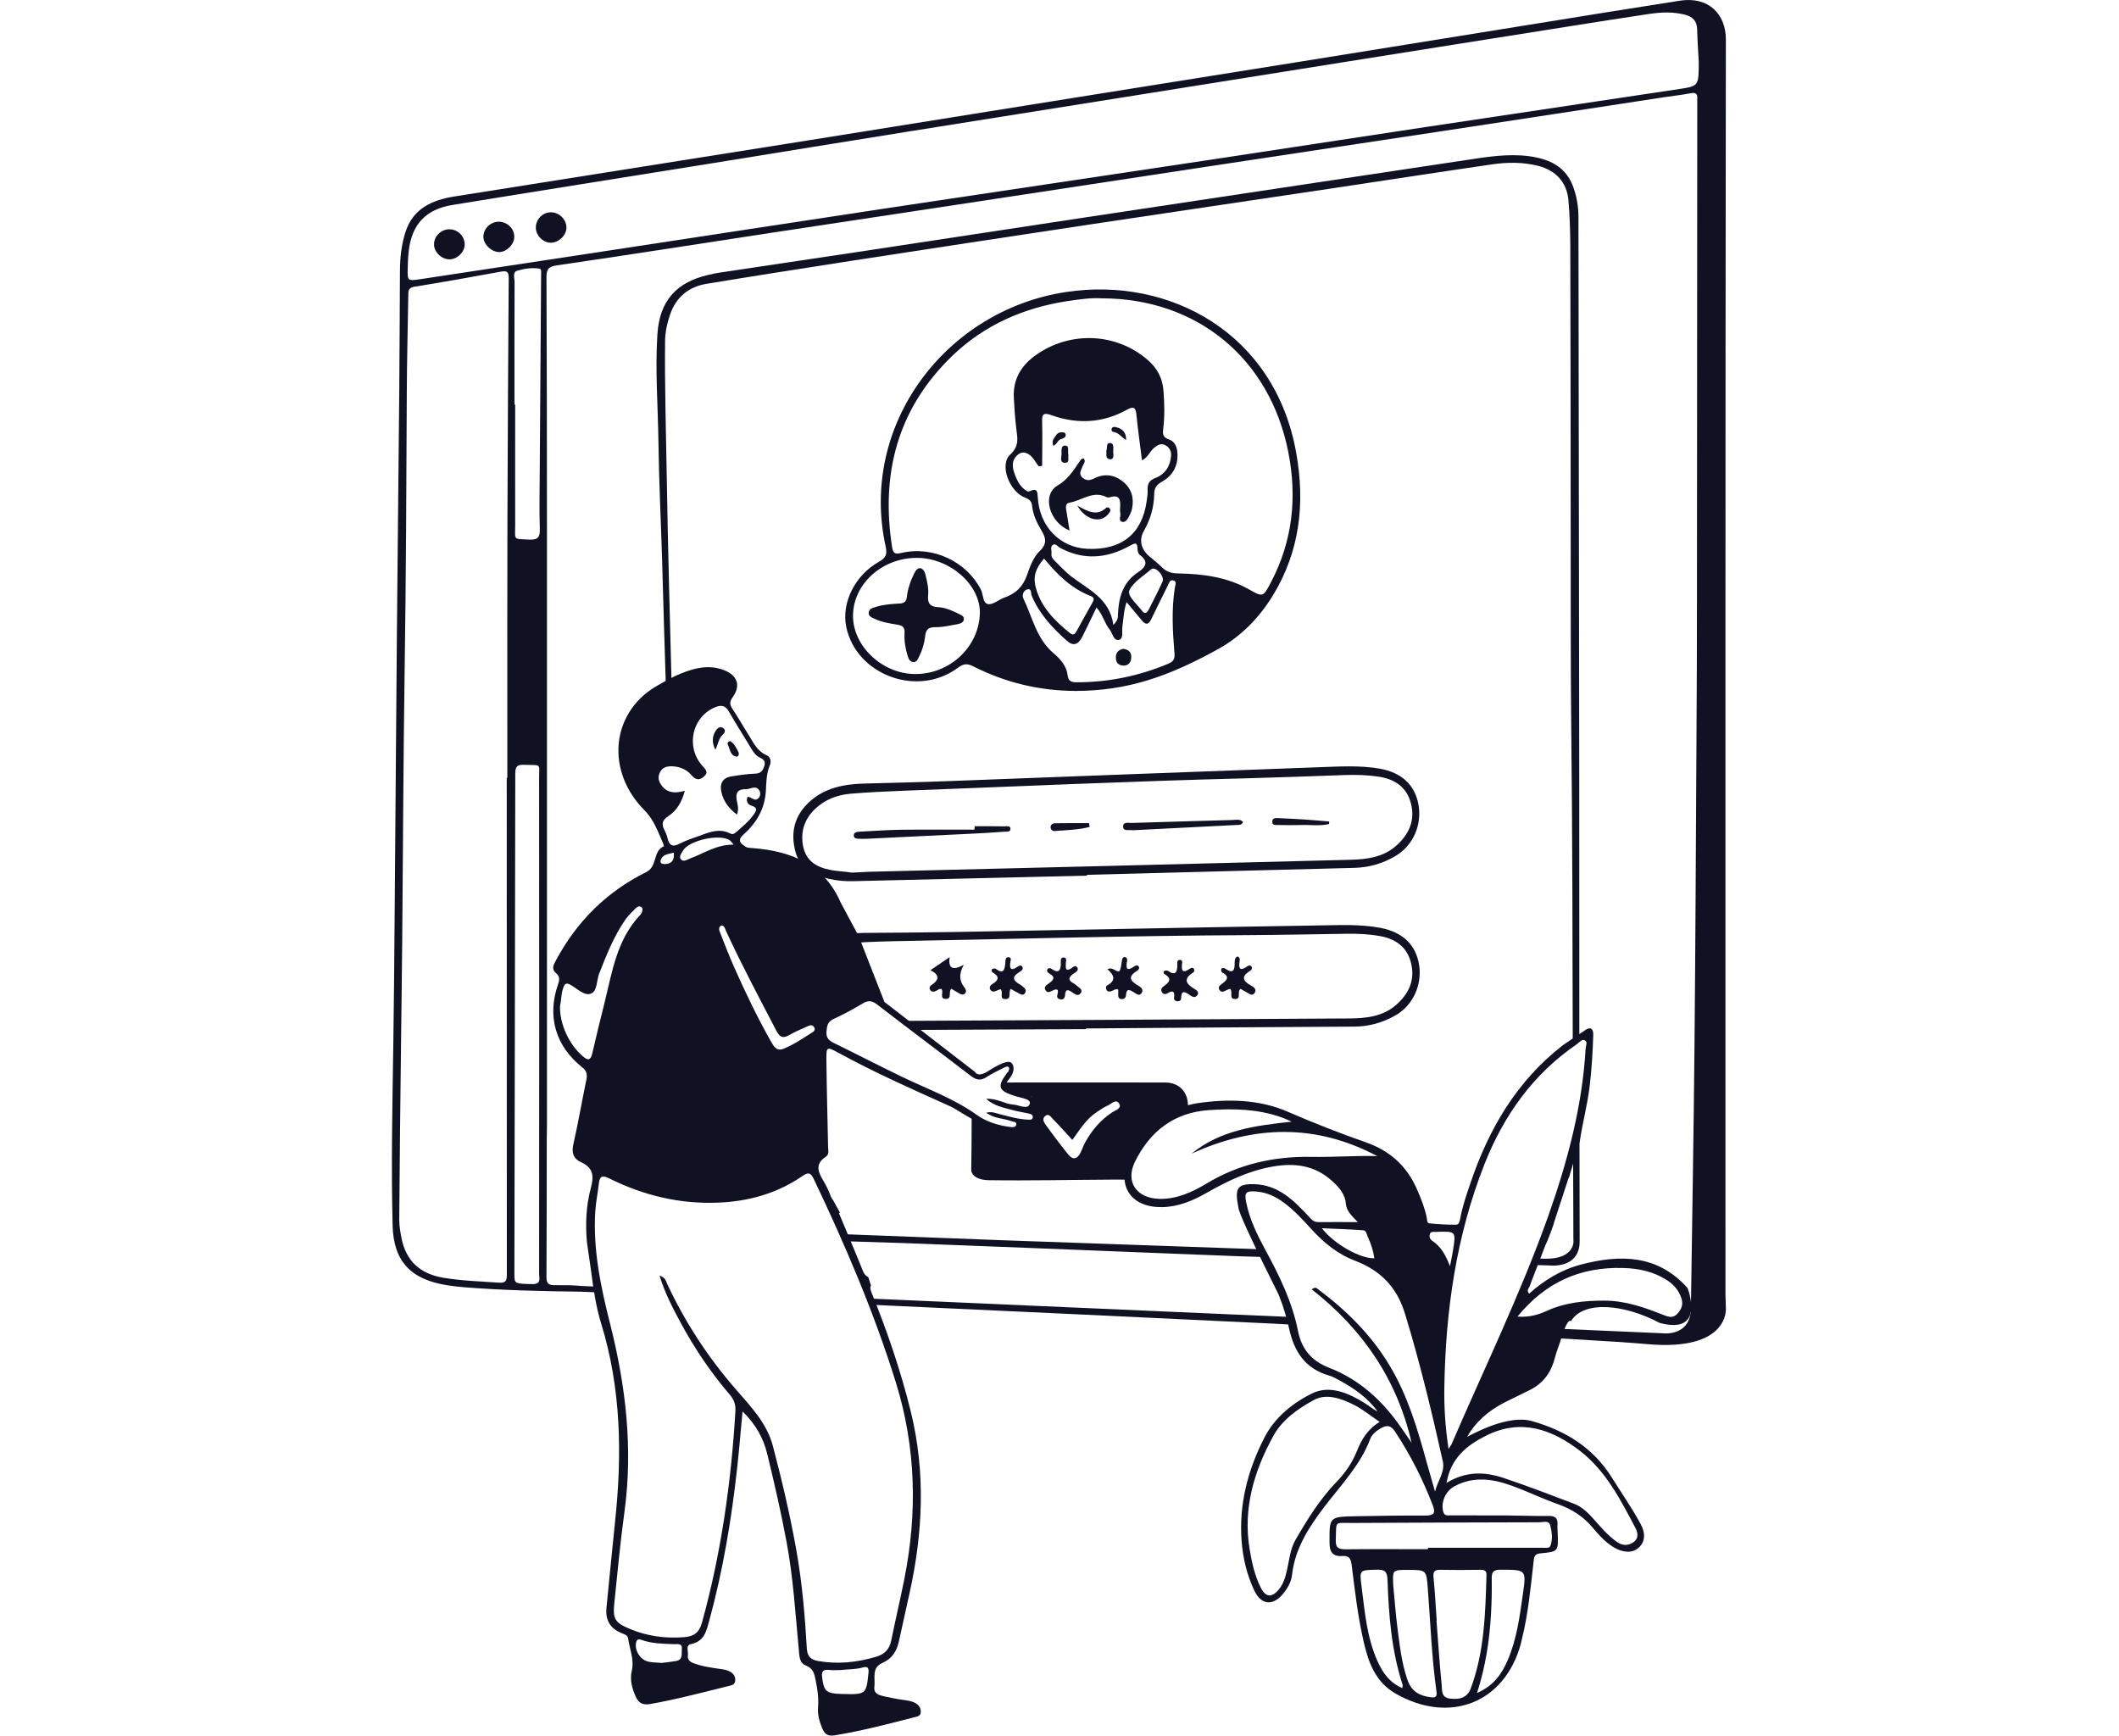 <svg width="326" height="267" viewBox="0 0 326 267" fill="none" xmlns="http://www.w3.org/2000/svg">
<rect width="326" height="267" fill="white"/>
<path d="M165.511 106.292C159.948 106.277 154.676 105.021 149.74 102.509C148.777 102.015 148.181 102.12 147.356 102.733C141.182 107.339 131.753 103.87 130.194 96.453C129.43 92.789 131.478 88.527 135.222 86.418C136.322 85.805 136.505 85.252 136.261 84.1C132.119 65.318 145.522 47.717 164.013 44.921C179.907 42.513 196.198 51.216 199.438 69.774C200.782 77.431 199.988 84.773 195.846 91.578C193.753 95.002 191.002 97.843 187.472 99.817C179.647 104.154 173.381 106.262 165.511 106.292ZM169.454 45.893C167.88 45.788 166.077 46.042 164.273 46.311C157.488 47.343 151.451 49.99 146.531 54.716C138.064 62.866 135.497 72.855 137.239 84.13C137.407 85.177 137.728 85.282 138.691 85.058C143.566 83.936 148.701 86.388 150.917 90.725C151.314 91.488 151.146 92.804 152.047 92.938C152.796 93.043 153.652 92.236 154.508 91.936C156.296 91.323 157.411 90.202 158.023 88.407C158.466 87.106 159.016 85.671 159.964 84.758C161.14 83.637 160.881 82.725 160.269 81.693C159.551 80.482 158.94 79.255 158.787 77.835C158.726 77.207 158.466 76.848 157.763 76.579C155.303 75.681 153.698 71.524 155.41 69.939C156.831 68.623 156.54 67.427 156.357 65.976C156.158 64.406 156.067 62.821 155.975 61.236C155.822 58.424 157.029 56.286 159.337 54.641C164.594 50.887 171.731 51.157 176.591 55.389C177.997 56.615 178.837 58.125 178.99 60.039C179.143 62.028 179.204 63.987 178.959 65.961C178.868 66.679 178.852 67.262 179.785 67.576C180.732 67.89 181.084 68.713 181.145 69.7C181.267 71.689 180.411 73.184 178.7 74.141C177.874 74.605 177.584 75.143 177.569 76.01C177.538 78.029 176.988 79.898 175.979 81.678C175.169 83.114 175.567 84.534 176.835 85.596C177.492 86.149 178.165 86.673 178.761 87.271C179.433 87.944 180.182 88.198 181.175 88.213C184.996 88.273 188.755 88.751 192.148 90.665C194.288 91.862 194.303 91.891 195.48 89.678C198.872 83.263 199.59 76.504 198.185 69.475C195.327 55.134 184.171 45.893 169.454 45.893ZM160.33 71.674C160.162 71.689 159.979 71.719 159.811 71.733C159.306 71.15 159.016 70.388 158.344 69.939C157.641 69.46 157.029 69.52 156.449 70.073C155.639 70.836 155.73 71.838 156.036 72.72C156.418 73.827 156.907 74.948 158.038 75.577C158.145 75.636 158.344 75.606 158.481 75.547C159.582 75.023 159.612 75.696 159.658 76.489C159.902 80.975 163.066 84.25 167.299 84.429C172.556 84.654 175.704 82.126 176.407 77.117C176.484 76.534 176.591 75.936 176.56 75.337C176.53 74.455 176.774 73.902 177.722 73.543C179.265 72.96 180.06 71.689 180.167 70.073C180.213 69.386 179.907 68.802 179.25 68.473C178.547 68.129 178.027 68.503 177.492 68.952C176.866 69.49 176.606 70.373 175.689 70.821C175.383 68.384 175.062 66.081 174.833 63.778C174.711 62.656 174.405 62.462 173.351 63.045C169.698 65.064 165.832 65.288 161.935 63.927C160.667 63.479 160.269 63.509 160.33 64.929C160.392 67.187 160.33 69.43 160.33 71.674ZM141.136 85.82C135.772 85.775 131.279 89.783 131.233 94.688C131.187 99.369 135.695 103.645 140.739 103.69C146.118 103.75 150.641 99.503 150.748 94.314C150.825 89.977 146.179 85.865 141.136 85.82ZM168.69 93.462C167.926 95.047 167.238 96.512 166.504 97.963C165.878 99.204 165.098 99.443 164.12 98.561C161.889 96.587 159.902 94.434 158.726 91.652C158.573 91.293 158.756 90.411 157.962 90.695C157.488 90.86 157.167 91.533 157.457 92.101C158.848 94.987 159.459 98.277 162.103 100.505C163.142 101.387 164.075 102.449 164.243 103.84C164.365 104.887 164.9 104.961 165.756 104.961C170.631 104.946 175.292 103.974 179.769 102.09C180.579 101.746 180.763 101.298 180.686 100.49C180.411 97.126 180.213 93.776 180.747 90.411C180.809 90.022 181.099 89.394 180.472 89.275C179.937 89.17 179.815 89.783 179.617 90.172C178.776 91.862 177.936 93.551 177.11 95.256C176.713 96.094 176.285 96.183 175.689 95.466C174.94 94.553 174.176 93.656 173.32 92.624C172.877 93.955 172.847 95.196 172.678 96.393C172.571 97.111 172.877 98.262 172.174 98.427C171.303 98.636 171.165 97.395 170.692 96.811C169.912 95.854 169.683 94.553 168.69 93.462ZM171.288 96.138C172.067 95.346 171.975 94.927 171.991 94.553C172.098 91.936 172.709 89.589 175.124 88.004C176.193 87.301 176.82 86.418 175.368 85.386C175.139 85.222 175.001 84.773 175.001 84.444C174.986 83.368 174.619 83.517 173.84 83.951C170.356 85.895 166.779 86.239 163.142 84.31C162.76 84.115 162.409 83.547 161.981 83.816C161.522 84.115 161.828 84.728 161.767 85.207C161.706 85.716 162.027 86.029 162.348 86.359C163.142 87.121 163.891 87.959 164.747 88.632C167.391 90.665 170.738 92.041 171.288 96.138ZM160.621 85.925C159.322 87.405 158.909 88.751 159.337 90.336C160.132 93.357 162.225 95.481 164.609 97.395C165.19 97.858 165.435 97.439 165.649 97.051C166.474 95.585 167.269 94.09 168.109 92.624C168.384 92.161 168.277 91.877 167.819 91.697C164.778 90.531 162.607 88.317 160.621 85.925ZM177.416 87.465C177.324 87.495 177.202 87.495 177.141 87.54C175.979 88.572 174.482 89.439 173.794 90.71C173.336 91.562 174.65 92.669 175.353 93.551C175.445 93.671 175.551 93.776 175.643 93.895C176.086 94.538 176.438 94.344 176.728 93.776C177.446 92.355 178.18 90.949 178.837 89.499C179.173 88.811 178.211 87.51 177.416 87.465Z" fill="#101223"/>
<path d="M167.223 134.705C155.226 134.989 143.23 135.273 131.218 135.557C129.995 135.587 128.803 135.482 127.596 135.213C125.135 134.675 123.103 133.673 122.385 131.056C121.575 128.065 122.216 125.448 124.555 123.325C126.878 121.216 129.781 120.633 132.838 120.543C137.392 120.424 141.946 120.319 146.5 120.14C165.282 119.437 184.048 118.704 202.83 118.031C205.963 117.926 209.111 117.702 212.229 118.24C215.637 118.839 217.654 120.738 218.219 123.729C218.8 126.869 217.425 130.069 214.689 131.684C212.748 132.836 210.655 133.449 208.362 133.509C194.639 133.852 180.931 134.226 167.207 134.585C167.223 134.63 167.223 134.675 167.223 134.705ZM131.034 134.241C132.089 134.196 132.945 134.137 133.8 134.107C145.644 133.808 157.503 133.538 169.362 133.239C182.123 132.925 194.884 132.596 207.644 132.267C210.273 132.207 212.825 131.893 214.857 130.054C216.814 128.29 217.761 126.136 217.043 123.504C216.37 121.037 214.552 119.855 212.122 119.482C210.426 119.227 208.699 119.168 206.972 119.227C201.852 119.407 196.748 119.601 191.628 119.736C174.161 120.169 156.693 120.977 139.226 121.635C136.444 121.74 133.663 121.874 130.881 122.099C128.818 122.278 126.923 122.996 125.41 124.431C123.729 126.031 123.103 128.02 123.577 130.278C124.035 132.387 125.517 133.359 127.596 133.793C128.818 134.062 130.026 134.047 131.034 134.241Z" fill="#101223"/>
<path d="M167.07 158.318C155.073 158.377 143.062 158.422 131.065 158.482C129.842 158.482 128.65 158.362 127.458 158.078C125.013 157.495 122.996 156.448 122.339 153.816C121.59 150.811 122.293 148.209 124.662 146.13C127.03 144.066 129.934 143.543 132.991 143.513C137.545 143.483 142.114 143.453 146.668 143.378C165.45 143.049 184.232 142.661 203.029 142.361C206.162 142.317 209.325 142.152 212.428 142.75C215.82 143.408 217.807 145.352 218.311 148.358C218.831 151.498 217.394 154.684 214.628 156.239C212.672 157.345 210.563 157.929 208.271 157.929C194.547 158.003 180.824 158.108 167.101 158.213C167.07 158.243 167.07 158.273 167.07 158.318ZM130.882 157.151C131.936 157.121 132.792 157.076 133.648 157.076C145.507 157.017 157.35 156.957 169.209 156.897C181.97 156.822 194.746 156.747 207.507 156.673C210.135 156.658 212.703 156.403 214.766 154.609C216.753 152.874 217.746 150.751 217.073 148.104C216.447 145.621 214.659 144.41 212.244 143.991C210.548 143.692 208.821 143.618 207.094 143.648C201.975 143.722 196.87 143.827 191.751 143.857C174.268 143.947 156.8 144.425 139.333 144.754C136.551 144.799 133.77 144.874 130.989 145.068C128.925 145.203 127.015 145.876 125.472 147.296C123.76 148.867 123.088 150.84 123.531 153.099C123.943 155.222 125.411 156.209 127.489 156.688C128.681 156.927 129.888 156.927 130.882 157.151Z" fill="#101223"/>
<path d="M76.782 38.775C75.559 38.76 74.322 37.518 74.367 36.352C74.413 35.126 75.483 34.109 76.736 34.109C78.05 34.109 79.151 35.186 79.12 36.472C79.105 37.623 77.913 38.789 76.782 38.775Z" fill="#101223"/>
<path d="M84.791 32.658C86.074 32.673 87.19 33.825 87.144 35.081C87.098 36.247 85.952 37.324 84.76 37.339C83.583 37.354 82.452 36.247 82.437 35.051C82.407 33.75 83.492 32.643 84.791 32.658Z" fill="#101223"/>
<path d="M69.172 39.896C67.919 39.911 66.727 38.745 66.773 37.533C66.803 36.322 67.858 35.29 69.096 35.275C70.395 35.245 71.495 36.322 71.495 37.608C71.495 38.775 70.349 39.881 69.172 39.896Z" fill="#101223"/>
<path d="M164.151 149.18C164.258 149.165 164.41 149.165 164.533 149.121C164.93 148.986 165.343 148.328 165.694 148.777C166.122 149.315 165.373 149.614 165.037 149.868C164.288 150.452 164.395 150.87 165.175 151.274C165.389 151.394 165.587 151.558 165.771 151.723C166.092 152.007 166.642 152.261 166.26 152.784C165.893 153.293 165.434 152.979 165.068 152.725C164.441 152.291 163.906 151.962 163.845 153.143C163.83 153.547 163.539 153.831 163.142 153.741C162.149 153.532 162.989 152.725 162.699 152.276C162.424 152.141 162.21 152.261 161.981 152.366C161.568 152.56 161.125 152.859 160.819 152.276C160.575 151.812 160.987 151.543 161.308 151.319C162.042 150.81 162.5 150.317 161.385 149.734C161.14 149.599 161.003 149.345 161.155 149.106C161.323 148.851 161.614 148.926 161.828 149.076C162.775 149.719 163.157 149.42 163.203 148.358C163.218 147.969 163.05 147.251 163.662 147.296C164.258 147.341 163.921 148.014 163.967 148.418C163.983 148.702 163.891 148.956 164.151 149.18Z" fill="#101223"/>
<path d="M190.375 147.132C190.833 147.326 190.741 147.64 190.696 147.924C190.573 148.881 190.68 149.494 191.826 148.702C192.025 148.567 192.285 148.403 192.499 148.657C192.774 148.986 192.484 149.24 192.254 149.39C190.955 150.212 191.185 150.885 192.392 151.573C192.789 151.797 193.401 152.126 193.034 152.725C192.636 153.353 192.163 152.829 191.735 152.62C191.429 152.47 191.139 152.276 190.864 152.126C190.237 152.545 191.032 153.667 190.054 153.682C188.969 153.712 189.748 152.62 189.259 152.126C189.076 152.186 188.831 152.231 188.632 152.351C188.25 152.56 187.884 152.725 187.593 152.261C187.349 151.872 187.654 151.588 187.929 151.394C188.724 150.825 189.29 150.287 188.036 149.599C187.914 149.539 187.823 149.21 187.884 149.091C188.036 148.836 188.312 148.881 188.541 149.031C189.824 149.913 189.947 149.106 189.947 148.119C189.947 147.7 189.993 147.326 190.375 147.132Z" fill="#101223"/>
<path d="M183.743 149.33C183.682 149.435 183.666 149.554 183.59 149.599C181.878 150.646 182.566 151.424 183.85 152.186C184.186 152.381 184.537 152.74 184.155 153.158C183.804 153.562 183.407 153.323 183.07 153.098C182.367 152.605 181.725 152.186 181.71 153.592C181.71 153.921 181.389 154.085 181.053 154.026C180.763 153.981 180.579 153.771 180.625 153.502C180.747 152.575 180.503 152.246 179.601 152.814C179.311 152.994 179.005 152.979 178.791 152.68C178.547 152.336 178.654 152.007 178.975 151.767C179.785 151.184 180.472 150.616 179.143 149.838C178.99 149.749 178.929 149.45 179.173 149.345C179.326 149.27 179.586 149.285 179.723 149.375C180.87 150.138 181.099 149.524 181.129 148.522C181.145 148.208 180.992 147.7 181.466 147.67C182.016 147.625 181.863 148.134 181.832 148.448C181.741 149.614 182.199 149.599 183.024 149.031C183.315 148.837 183.712 148.747 183.743 149.33Z" fill="#101223"/>
<path d="M170.371 149.106C171.181 148.687 171.563 149.495 172.19 149.435C172.51 148.971 172.465 148.403 172.587 147.88C172.648 147.596 172.648 147.207 173.045 147.237C173.443 147.267 173.427 147.655 173.382 147.94C173.183 149.001 173.382 149.45 174.467 148.687C174.665 148.553 174.956 148.403 175.154 148.642C175.414 148.971 175.108 149.226 174.894 149.375C173.351 150.332 174.008 150.99 175.154 151.648C175.552 151.872 175.949 152.231 175.643 152.74C175.277 153.323 174.833 152.889 174.482 152.68C173.855 152.291 173.305 151.932 173.229 153.099C173.198 153.487 172.954 153.742 172.526 153.697C172.037 153.652 172.021 153.293 172.037 152.934C172.037 152.695 172.037 152.456 172.037 152.231C171.563 152.067 171.303 152.381 170.998 152.471C170.692 152.56 170.386 152.605 170.218 152.246C170.096 152.007 170.126 151.693 170.356 151.573C171.777 150.811 171.364 149.958 170.371 149.106Z" fill="#101223"/>
<path d="M146.347 152.097C145.858 152.59 146.515 153.667 145.537 153.667C144.422 153.667 145.262 152.605 144.834 152.141C144.498 152.052 144.238 152.351 143.932 152.47C143.627 152.59 143.336 152.605 143.123 152.321C142.893 152.007 143.046 151.708 143.291 151.543C144.544 150.736 144.559 149.943 143.138 149.255C143.336 149.121 145.934 147.356 146.103 147.237C145.812 149.166 146.775 149.255 148.273 148.418C147.493 149.853 147.57 150.885 148.395 151.947C148.594 152.216 148.701 152.485 148.517 152.755C148.257 153.143 147.921 153.009 147.585 152.829C147.172 152.59 146.76 152.336 146.347 152.097Z" fill="#101223"/>
<path d="M155.501 152.127C155.073 152.71 155.669 153.652 154.736 153.697C153.606 153.742 154.461 152.62 153.926 152.171C153.743 152.246 153.514 152.306 153.3 152.411C152.948 152.575 152.597 152.62 152.368 152.261C152.123 151.872 152.383 151.558 152.673 151.379C153.636 150.796 153.835 150.242 152.719 149.599C152.536 149.495 152.49 149.225 152.643 149.091C152.765 148.986 153.071 148.956 153.178 149.031C154.4 149.928 154.568 149.166 154.66 148.179C154.691 147.805 154.629 147.222 155.149 147.251C155.745 147.296 155.439 147.85 155.409 148.209C155.332 149.061 155.577 149.36 156.402 148.807C156.677 148.627 157.075 148.313 157.304 148.762C157.487 149.121 157.075 149.405 156.784 149.569C155.562 150.302 155.913 150.885 156.922 151.454C157.136 151.573 157.334 151.738 157.518 151.917C157.823 152.186 157.9 152.515 157.64 152.844C157.396 153.158 157.09 152.994 156.83 152.859C156.402 152.65 155.99 152.396 155.501 152.127Z" fill="#101223"/>
<path d="M164.548 81.618C161.446 80.362 160.224 76.159 162.699 74.694C164.365 73.707 165.129 72.376 166.077 71.015C166.245 70.776 166.367 70.477 166.764 70.567C167.085 71.045 166.657 71.404 166.52 71.793C166.321 72.376 165.863 72.944 166.596 73.528C167.223 74.021 167.727 73.901 168.384 73.573C169.928 72.81 171.456 73.019 172.77 74.096C174.085 75.158 174.497 76.608 174.161 78.238C174.1 78.567 173.962 78.896 173.809 79.21C173.565 79.704 173.244 80.392 172.694 80.287C171.96 80.152 172.48 79.375 172.358 78.896C172.281 78.612 172.312 78.298 172.327 78.014C172.403 76.877 172.235 76.025 170.722 76.504C170.585 76.548 170.401 76.548 170.279 76.489C168.155 75.397 166.443 77.012 164.533 77.326C163.922 77.431 163.968 77.984 164.029 78.403C164.197 79.464 164.38 80.526 164.548 81.618Z" fill="#101223"/>
<path d="M165.74 77.775C167.437 78.747 168.797 79.42 170.187 78.119C170.325 77.999 170.585 78.044 170.722 78.223C170.951 78.537 170.753 78.777 170.554 79.016C169.423 80.526 167.07 80.108 165.74 77.775Z" fill="#101223"/>
<path d="M164.38 70.029C164.258 70.477 164.64 71.18 163.83 71.195C163.203 71.21 163.203 70.627 163.28 70.208C163.402 69.625 163.096 68.593 163.769 68.548C164.67 68.488 164.166 69.52 164.38 70.029Z" fill="#101223"/>
<path d="M170.202 69.371C170.401 68.937 170.11 68.04 170.844 68.159C171.501 68.264 171.211 69.161 171.272 69.715C171.318 70.133 171.348 70.761 170.676 70.642C170.019 70.507 170.263 69.849 170.202 69.371Z" fill="#101223"/>
<path d="M173.244 67.681C172.526 67.292 172.144 66.544 171.273 66.439C171.089 66.425 170.952 66.2 171.013 65.991C171.089 65.692 171.349 65.632 171.609 65.692C172.679 65.916 173.29 66.544 173.244 67.681Z" fill="#101223"/>
<path d="M162.042 68.578C161.736 67.815 162.195 67.367 162.516 66.903C162.76 66.544 163.158 66.454 163.586 66.514C163.815 66.544 163.968 66.694 163.968 66.903C163.952 67.337 163.555 67.441 163.234 67.546C162.699 67.696 162.669 68.339 162.042 68.578Z" fill="#101223"/>
<path d="M141.564 87.39C142.144 87.54 142.297 88.063 142.404 88.512C142.649 89.514 142.893 90.546 142.786 91.592C142.679 92.729 143.031 93.342 144.314 93.402C145.491 93.462 146.561 93.97 147.6 94.478C147.906 94.628 148.288 94.778 148.288 95.196C148.288 95.675 147.89 95.899 147.493 95.974C146.301 96.198 145.109 96.497 143.917 96.482C142.786 96.467 142.435 96.886 142.328 97.888C142.205 98.965 141.9 100.026 141.396 101.013C141.197 101.402 141.029 101.911 140.479 101.851C139.959 101.791 139.76 101.298 139.638 100.894C139.287 99.757 139.088 98.576 139.164 97.379C139.225 96.602 138.935 96.243 138.11 96.108C136.918 95.914 135.711 95.735 134.595 95.211C134.152 95.002 133.571 94.837 133.647 94.209C133.724 93.626 134.274 93.506 134.763 93.357C135.925 92.998 137.147 92.908 138.354 92.848C139.103 92.819 139.439 92.549 139.516 91.817C139.669 90.531 140.097 89.304 140.677 88.153C140.861 87.794 141.075 87.435 141.564 87.39Z" fill="#101223"/>
<path d="M172.847 99.817C173.718 99.937 174.085 100.445 174.039 101.148C174.008 101.836 173.672 102.389 172.847 102.389C171.96 102.374 171.639 101.821 171.67 101.028C171.716 100.251 172.22 99.922 172.847 99.817Z" fill="#101223"/>
<path d="M149.938 127.108C151.451 127.108 152.979 127.093 154.492 127.123C154.844 127.123 155.455 126.959 155.455 127.512C155.455 128.05 154.844 127.916 154.477 127.946C152.765 128.08 151.054 128.185 149.327 128.26C143.978 128.529 138.614 128.783 133.265 129.037C132.914 129.052 132.562 129.037 132.195 129.037C131.828 129.037 131.401 129.007 131.355 128.589C131.309 128.065 131.767 127.961 132.18 127.946C134.304 127.841 136.428 127.677 138.537 127.647C142.327 127.602 146.117 127.632 149.907 127.632C149.938 127.452 149.938 127.288 149.938 127.108Z" fill="#101223"/>
<path d="M191.246 126.45C191.002 126.989 190.558 126.884 190.161 126.914C184.965 127.183 179.769 127.452 174.573 127.707C174.42 127.722 174.268 127.722 174.115 127.707C173.61 127.632 172.785 127.916 172.785 127.153C172.785 126.376 173.61 126.615 174.115 126.6C179.265 126.435 184.415 126.286 189.565 126.151C190.13 126.136 190.772 125.942 191.246 126.45Z" fill="#101223"/>
<path d="M204.466 126.764C203.06 127.108 201.623 126.869 200.202 126.914C198.995 126.959 197.772 126.929 196.565 126.914C196.167 126.914 195.694 126.974 195.739 126.346C195.77 125.867 196.167 125.837 196.519 125.852C197.879 125.912 199.239 125.972 200.614 126.062C201.913 126.151 203.197 126.271 204.496 126.376C204.481 126.495 204.481 126.63 204.466 126.764Z" fill="#101223"/>
<path d="M167.635 127.213C165.878 127.662 164.044 127.706 162.225 127.841C161.935 127.856 161.645 127.632 161.629 127.288C161.614 126.869 161.935 126.645 162.317 126.645C164.059 126.615 165.801 126.63 167.544 126.63C167.574 126.809 167.605 127.019 167.635 127.213Z" fill="#101223"/>
<path d="M242.977 162.071C242.962 147.984 242.977 133.912 242.962 119.826C242.931 94.688 242.901 69.55 242.855 44.412C242.855 40.748 242.855 37.07 242.839 33.406C242.839 31.701 242.549 30.041 241.922 28.456C240.73 25.51 238.194 24.433 235.244 24.03C232.035 23.611 228.871 24.119 225.723 24.598C215.912 26.064 206.116 27.544 196.305 29.024C186.341 30.52 176.392 32.015 166.428 33.526C154.875 35.275 143.321 37.04 131.768 38.789C124.769 39.851 117.754 40.868 110.755 41.93C110.159 42.02 109.563 42.154 108.967 42.289C103.985 43.44 101.479 46.341 101.142 51.381C100.776 56.884 101.219 62.372 101.295 67.86C101.372 73.947 101.677 80.048 101.861 86.134C102.075 93.267 102.258 100.4 102.503 107.533C102.503 107.533 103.756 174.782 103.893 183.111C104.031 191.441 110.801 190.349 110.801 190.349L139.134 191.232C152.43 191.725 165.725 192.278 179.021 192.802C182.964 192.951 186.906 193.116 190.849 193.265L238.346 194.671C238.346 194.671 243.023 195.269 243.023 190.977L242.977 162.071ZM237.643 193.639C232.83 193.549 188.496 191.994 188.496 191.994C177.11 191.59 165.741 191.202 154.355 190.798L110.816 189.138C110.816 189.138 106.231 190.02 105.956 183.111C105.681 176.203 103.374 107.264 103.374 107.264C103.083 95.974 102.762 84.684 102.579 73.378C102.472 66.395 102.243 59.411 102.319 52.428C102.335 51.022 102.655 49.661 103.099 48.36C104 45.743 105.911 44.128 108.677 43.664C116.119 42.438 123.562 41.272 131.004 40.12C143.199 38.236 155.41 36.382 167.605 34.542C179.907 32.688 192.225 30.879 204.527 29.039C212.825 27.798 221.123 26.512 229.437 25.301C231.851 24.942 234.297 24.912 236.681 25.525C239.37 26.213 241.051 28.067 241.296 30.789C241.495 33.107 241.571 35.44 241.586 37.758C241.632 53.579 241.632 69.4 241.647 85.207C241.663 93.94 241.632 102.658 241.724 111.392C241.922 128.544 241.922 145.696 241.968 162.849L242.06 190.753C242.091 190.738 242.457 193.729 237.643 193.639Z" fill="#101223"/>
<path d="M255.875 205.109L89.39 197.826C88.03 197.677 86.654 197.707 85.294 197.707C84.408 197.707 84.072 197.422 84.072 196.495C84.118 189.407 84.102 182.319 84.118 175.216C84.118 174.528 84.148 173.825 84.148 173.137C84.148 142.496 84.148 111.84 84.148 81.199C84.148 68.354 84.133 55.508 84.072 42.678C84.072 41.466 84.316 41.018 85.661 40.823C96.282 39.283 106.873 37.608 117.479 35.993C128.085 34.378 138.691 32.793 149.296 31.178C161.507 29.323 173.702 27.454 185.913 25.6C198.062 23.761 210.227 21.936 222.376 20.097C233.624 18.392 244.887 16.657 256.135 14.938C257.434 14.743 258.748 14.609 260.032 14.354C260.842 14.19 261.193 14.399 261.117 15.222C261.101 15.461 261.117 15.715 261.117 15.969C261.101 41.406 261.086 66.843 261.071 92.28C261.071 99.473 261.04 106.666 260.994 113.844C260.903 129.606 260.842 145.367 260.689 161.144C260.566 174.528 260.322 187.912 260.139 201.281C260.062 205.647 255.875 205.109 255.875 205.109ZM253.353 206.769C266.221 207.935 265.518 201.176 265.518 201.176L265.457 199.157C265.457 134.795 265.426 70.432 265.518 6.07C265.518 2.122 262.813 -0.57 258.457 0.103C250.557 1.329 242.671 2.615 234.785 3.887C223.4 5.711 212.015 7.565 200.629 9.39C186.845 11.603 173.045 13.786 159.26 15.999C147.722 17.854 136.184 19.708 124.646 21.547C106.414 24.448 88.168 27.335 69.936 30.221C66.436 30.774 63.532 32.09 62.371 35.724C61.76 37.638 61.546 39.597 61.531 41.586C61.485 47.852 61.485 54.087 61.424 60.338C61.317 72.825 61.164 85.312 61.057 97.798C60.934 112.513 60.828 127.243 60.705 141.958C60.659 148.253 60.598 154.549 60.507 160.845C60.369 170.056 60.17 179.283 60.4 188.495C60.537 194.103 63.257 196.884 68.927 197.736C69.722 197.856 70.532 197.946 71.342 198.021C77.348 198.499 83.369 198.634 89.405 198.708C89.405 198.708 236.1 205.199 253.353 206.769ZM78.066 80.093C78.035 90.71 78.051 101.312 78.051 111.93C78.051 114.502 78.051 117.089 78.051 119.661C78.02 119.661 77.99 119.661 77.959 119.661C77.959 145.143 77.959 170.625 77.974 196.106C77.974 197.078 77.775 197.393 76.706 197.318C73.879 197.123 71.051 197.034 68.239 196.57C64.602 195.972 62.447 193.953 61.76 190.424C61.576 189.497 61.424 188.555 61.424 187.628C61.485 178.506 61.592 169.383 61.699 160.276C61.76 155.028 61.836 149.764 61.882 144.515C62.004 130.787 62.05 117.059 62.249 103.331C62.463 89.005 62.524 74.679 62.585 60.368C62.6 55.418 62.738 50.468 62.814 45.504C62.83 44.861 62.738 44.278 63.716 44.113C68.163 43.395 72.595 42.618 77.027 41.795C78.02 41.616 78.265 41.825 78.265 42.767C78.188 55.209 78.097 67.651 78.066 80.093ZM81.886 197.542C79.166 197.467 79.136 197.527 79.136 195.942C79.181 170.281 79.243 144.605 79.273 118.943C79.273 117.852 79.655 117.612 80.664 117.657C83.415 117.747 82.926 117.373 82.941 119.826C82.956 132.462 82.956 145.098 82.956 157.734C82.956 170.475 82.956 183.201 82.941 195.942C82.941 196.63 83.323 197.572 81.886 197.542ZM83.247 42.274C83.186 52.517 83.109 62.761 83.033 73.004C83.017 75.771 82.956 78.552 83.048 81.319C83.079 82.56 82.834 83.083 81.413 83.009C78.891 82.874 79.258 83.173 79.258 80.81C79.243 74.619 79.258 68.428 79.258 62.237C79.227 62.237 79.181 62.237 79.151 62.237C79.151 55.957 79.136 49.661 79.166 43.38C79.166 42.782 78.815 41.87 79.564 41.646C80.649 41.332 81.841 41.137 83.002 41.332C83.354 41.406 83.247 41.945 83.247 42.274ZM258.442 13.681C245.437 15.64 232.432 17.57 219.427 19.529C207.98 21.248 196.534 23.028 185.072 24.747C168.858 27.185 152.643 29.593 136.444 32.03C121.085 34.348 105.742 36.711 90.383 39.044C81.779 40.36 73.176 41.661 64.572 42.962C62.738 43.231 62.677 43.186 62.722 41.361C62.738 40.419 62.784 39.477 62.891 38.55C63.364 34.528 65.504 32.21 69.569 31.537C82.849 29.368 96.145 27.275 109.425 25.136C119.511 23.506 129.598 21.861 139.684 20.246C150.427 18.527 161.171 16.837 171.899 15.117C183.483 13.278 195.082 11.409 206.666 9.569C218.25 7.73 229.849 5.875 241.433 4.051C245.575 3.393 249.731 2.735 253.873 2.122C255.63 1.868 257.403 1.808 259.145 2.242C260.383 2.541 261.071 3.199 261.101 4.515C261.147 6.444 261.285 8.373 261.346 9.405C261.346 13.203 261.361 13.233 258.442 13.681Z" fill="#101223"/>
<path d="M149.419 180.061C149.419 180.061 149.48 181.511 152.139 181.556C158.527 181.646 164.9 181.496 171.288 181.466C171.7 181.466 172.098 181.466 172.51 181.466C172.51 181.466 176.209 181.586 179.601 181.586C182.994 181.586 182.811 179.477 182.811 179.477L182.75 173.017C182.856 171.941 182.826 170.834 182.75 169.742C182.612 167.783 181.267 166.542 179.265 166.527C170.188 166.512 161.125 166.527 152.047 166.527C152.047 166.527 149.281 166.602 149.434 169.443C149.556 172.299 149.419 180.061 149.419 180.061ZM171.12 171.103C169.301 172.299 167.972 173.885 166.948 175.739C166.657 176.262 166.489 176.831 166.214 177.369C165.725 178.326 165.037 178.476 164.35 177.608C163.188 176.173 162.088 174.692 160.988 173.197C160.667 172.763 160.254 172.165 160.758 171.716C161.37 171.163 161.736 171.926 162.088 172.255C163.035 173.212 163.937 174.229 164.976 175.365C166.138 173.765 167.116 172.12 168.766 171.058C169.316 170.699 169.851 170.311 170.447 170.056C170.982 169.832 171.67 168.995 172.159 169.742C172.633 170.535 171.609 170.789 171.12 171.103Z" fill="#101223"/>
<path d="M222.53 223.742H223.767L232.234 209.222C232.234 209.222 238.622 202.836 243.588 201.086C248.555 199.337 257.022 203.195 257.022 203.195L259.467 201.595L258.672 199.681C258.626 196.675 255.6 194.985 247.669 194.402C239.722 193.834 233.472 201.371 233.472 201.371L237.873 189.467C244.093 175.575 244.093 159.35 244.093 159.35C231.424 163.133 224.532 188.929 224.532 188.929L202.326 188.525C202.326 188.525 195.786 180.824 191.858 182.857C191.858 182.857 189.963 183.65 191.614 186.985C193.264 190.32 197.665 198.44 197.833 200.623C198.002 202.806 200.737 209.207 201.669 209.521C202.602 209.835 211.053 213.753 211.511 215.442C211.97 217.132 212.734 218.239 212.734 218.239C212.734 218.239 204.909 210.866 199.239 216.504C193.57 222.142 192.194 228.587 192.194 228.587C192.194 228.587 190.681 238.098 191.965 241.119C193.249 244.139 195.434 248.835 197.436 244.094C199.453 239.354 199.102 238.337 199.102 238.337C199.102 238.337 204.588 229.484 206.285 227.959C207.996 226.434 210.426 220.931 210.426 220.931L213.742 218.269L219.779 227.241L221.445 233.238L205.505 233.821L205.001 238.337L207.859 238.92L210.991 255.026C210.991 255.026 214.201 262.787 222.224 262.249C230.232 261.71 232.784 255.31 233.166 254.831C233.548 254.353 235.412 238.696 235.412 238.696L239.095 238.128L238.775 233.746L222.148 233.642L221.383 231.757C221.383 231.757 221.169 228.737 224.012 227.899C226.854 227.062 231.363 226.748 241.174 231.518C241.174 231.518 245.56 234.404 246.966 236.214C248.372 238.023 250.695 238.217 251.505 237.664C252.315 237.111 252.788 235.855 250.45 231.967C248.112 228.094 245.04 222.037 239.355 220.377C233.655 218.717 229.086 218.239 225.219 222.426C221.322 226.628 222.53 223.742 222.53 223.742Z" fill="white"/>
<path d="M202.8 173.9C202.8 173.9 194.96 168.95 187.854 170.057C180.748 171.163 178.302 172.674 178.302 172.674C178.302 172.674 170.34 181.243 174.956 183.8C179.556 186.357 186.952 181.96 186.952 181.96L196.443 178.73L212.749 178.67L212.519 177.519L202.8 173.9Z" fill="white"/>
<path d="M150.504 165.765L154.936 163.701L155.532 164.24L154.065 166.558L155.028 167.903L158.787 168.696V170.087L157.427 170.775L158.634 171.163C158.634 171.163 160.101 172.734 157.671 172.375C155.226 172.016 155.807 172.135 155.807 172.135L156.449 172.569C156.449 172.569 156.907 173.646 155.501 173.541C154.08 173.422 150.947 172.554 150.947 172.554L137.682 165.466L136.674 165.331L126.725 160.038L123.775 175.59L133.097 197.767L137.866 212.751C143.413 228.139 139.501 243.855 139.501 243.855L121.819 237.724C118.916 217.282 113.842 215.697 113.842 215.697C113.918 226.524 109.211 244.977 109.211 244.977L94.739 238.023C97.459 222.426 93.914 206.59 93.914 206.59C89.665 196.541 91.53 182.544 91.53 182.544V178.371L90.934 164.658C82.422 159.679 86.853 149.181 86.853 149.181L100.348 134.152L101.922 131.176L102.671 130.623L98.957 120.544L103.267 108.296L111.534 107.938L117.128 116.102L118.106 117.194C118.106 117.194 117.54 118.002 117.357 122.009C117.189 126.017 112.879 128.858 112.879 128.858L114.148 131.191L131.432 151.215L150.504 165.765Z" fill="white"/>
<path d="M111.228 112.977C111.549 112.693 111.687 112.259 111.213 111.975C110.785 111.721 110.418 111.975 110.174 112.319C109.501 113.276 109.532 114.293 110.052 115.34C110.495 114.532 110.51 113.62 111.228 112.977Z" fill="#101223"/>
<path d="M113.291 116.402C113.566 116.447 113.765 116.028 113.612 115.714C113.276 115.071 113.001 114.368 112.313 114.009C111.931 114.099 111.87 114.383 111.992 114.592C112.329 115.25 112.313 116.222 113.291 116.402Z" fill="#101223"/>
<path d="M259.619 198.141C255.05 193.011 249.304 192.937 243.221 194.537C240.195 195.329 237.582 196.929 235.259 199.008C234.801 198.544 235.198 198.2 235.32 197.901C236.023 195.987 236.803 194.103 237.506 192.204C237.674 191.74 237.842 191.307 238.056 190.903C238.377 190.11 238.713 189.213 239.049 188.241C239.034 188.241 239.034 188.256 239.019 188.256C239.783 185.893 240.516 183.665 241.342 181.138C241.342 181.168 241.357 181.183 241.357 181.213C242.335 178.057 243.053 175.545 243.053 175.545V175.53C243.466 172.704 244.23 169.922 244.566 167.081C244.872 164.464 245.04 161.847 245.116 159.23C245.147 158.378 244.811 157.899 243.97 158.408L240.47 160.77C233.303 166.318 229.009 173.736 226.197 182.08C225.586 183.859 224.974 185.654 224.638 187.508C224.562 187.912 224.455 188.405 223.996 188.405C222.636 188.405 221.276 188.331 219.916 188.196C219.503 188.151 219.564 187.658 219.503 187.329C219.198 185.818 218.617 184.383 218.006 182.977C216.477 179.448 213.895 177.055 210.196 175.754C206.101 174.319 202.081 172.749 198.093 171.014C193.768 169.13 188.939 169.01 184.201 169.713C176.102 171.014 173.504 178.416 173.504 178.416C171.899 182.663 174.146 185.774 178.791 185.699C181.298 185.654 183.529 184.712 185.638 183.501C188.801 181.706 192.041 180.136 195.694 179.478C199.178 178.85 202.295 179.254 204.985 181.721C206.055 182.693 206.941 183.71 207.063 185.205C207.155 186.297 207.95 187.03 208.897 188.002C206.62 188.002 204.71 187.987 202.8 188.002C202.081 188.017 201.715 187.538 201.317 187.104C200.11 185.833 198.918 184.562 197.42 183.59C195.846 182.573 194.135 182.08 192.255 182.17C190.666 182.244 190.177 182.798 190.299 184.323C190.314 184.517 190.345 184.712 190.375 184.906C190.436 185.265 190.498 185.549 190.528 185.803C190.528 185.803 190.528 185.803 190.528 185.818C190.681 186.79 192.805 191.232 194.501 194.686C195.067 195.808 195.617 196.929 196.167 198.051C196.305 198.32 196.412 198.544 196.488 198.694C196.672 199.068 196.809 199.352 196.87 199.576C197.497 201.131 197.94 202.821 197.94 202.821V202.836C198.062 203.225 198.169 203.704 198.307 204.317C199.086 207.891 200.767 210.567 204.542 211.629C205.062 211.779 205.566 212.078 206.04 212.332C208.317 213.573 210.41 215.009 211.939 217.147C211.22 216.788 210.624 216.265 209.952 215.846C207.43 214.276 204.527 213.02 201.806 214.381C198.842 215.861 196.106 218.059 194.532 221.14C191.965 226.135 190.589 231.428 191.017 237.066C191.216 239.698 191.827 242.255 192.958 244.663C194.028 246.921 195.816 247.1 197.405 245.171C198.123 244.304 198.658 243.332 198.781 242.24C199.239 238.173 201.394 234.898 203.793 231.742C206.33 228.423 209.279 225.387 210.792 221.394C211.067 220.661 211.725 220.123 212.458 219.704C213.345 219.211 213.956 219.241 214.598 220.198C216.982 223.787 218.907 227.6 220.435 231.593C220.924 232.864 220.481 233.163 219.243 233.148C215.652 233.133 212.046 233.178 208.454 233.253C204.466 233.343 204.527 233.387 204.542 237.29C204.542 238.726 205 239.489 206.529 239.369C207.614 239.294 207.828 239.833 207.95 240.775C208.439 244.663 208.882 248.551 209.753 252.379C210.487 255.624 211.526 258.705 214.72 260.544C223.049 265.299 231.485 261.965 233.96 252.917C234.021 252.678 234.067 252.439 234.128 252.2C235.106 248.282 235.473 244.289 235.932 240.296C236.008 239.638 235.993 239.055 236.956 238.965C239.752 238.711 239.752 238.666 239.645 235.84C239.63 235.391 239.584 234.943 239.615 234.509C239.661 233.567 239.278 233.193 238.285 233.208C236.161 233.238 234.037 233.148 231.897 233.133C229.009 233.118 226.12 233.133 223.232 233.118C222.758 233.118 222.208 233.253 222.025 232.535C221.658 231.084 222.376 229.395 223.752 228.647C226.732 227.032 229.742 227.51 232.707 228.602C235.076 229.469 237.353 230.576 239.722 231.413C241.785 232.146 243.512 233.238 244.918 234.883C245.926 236.064 246.92 237.231 248.31 238.053C249.732 238.891 251.153 238.95 252.1 238.098C253.094 237.201 253.201 235.915 252.391 234.419C251.061 231.967 249.456 229.664 247.974 227.301C245.116 222.725 240.868 220.093 235.733 218.628C234.724 218.344 233.746 218.344 232.738 218.478C230.216 218.837 227.954 219.869 225.708 221.035C227.037 218.702 228.978 217.058 231.316 215.831C232.707 215.114 234.128 214.47 235.519 213.753C237.567 212.676 238.713 210.956 239.248 208.758C239.508 207.711 239.981 206.709 240.257 205.648C241.265 202.537 241.678 203.255 241.678 203.255C243.603 200.04 249.839 200.593 255.325 203.509C262.523 205.438 259.619 198.141 259.619 198.141ZM219.977 189.856C220.115 189.407 220.512 189.527 220.863 189.512C224.012 189.392 224.027 189.378 223.522 192.443C223.416 193.116 223.263 193.789 223.079 194.791C222.392 193.041 221.673 191.755 220.359 190.888C219.992 190.649 219.855 190.275 219.977 189.856ZM201.822 177.968C195.999 177.863 190.605 179.059 185.607 182.08C183.407 183.396 181.053 184.488 178.348 184.428C174.864 184.338 173.091 181.826 174.604 178.73C176.881 174.109 180.534 171.148 185.989 170.775C189.749 170.52 193.478 170.595 197.084 171.866C197.65 172.061 198.185 172.315 198.719 172.554C193.187 173.152 187.777 173.825 183.315 177.474C192.912 173.078 202.433 172.838 211.877 177.848C208.531 177.758 205.169 178.027 201.822 177.968ZM209.707 189.258C210.212 189.288 210.257 189.901 210.441 190.305C210.93 191.351 211.281 192.428 211.434 193.565C209.325 193.654 205.245 191.396 203.365 188.944C205.627 189.049 207.675 189.108 209.707 189.258ZM208.745 223.249C208.042 225.013 206.972 226.568 205.627 227.959C203.075 230.606 201.149 233.701 199.331 236.842C198.49 238.292 198.353 239.952 198.001 241.537C197.757 242.614 197.451 243.661 196.733 244.528C195.663 245.814 194.715 245.74 193.967 244.244C193.019 242.36 192.576 240.296 192.24 238.262C191.216 232.027 192.943 226.254 195.923 220.856C197.268 218.403 199.728 216.669 202.173 215.353C204.083 214.321 206.361 215.143 208.271 216.1C209.646 216.788 210.854 217.79 212.259 218.747C210.395 219.854 209.463 221.454 208.745 223.249ZM215.744 259.692C213.788 258.869 212.733 257.344 211.939 255.579C210.273 251.901 209.967 247.923 209.463 243.99C209.142 241.493 209.172 241.552 211.725 241.478C212.993 241.433 213.421 241.687 213.467 243.063C213.65 248.506 214.078 253.949 215.79 259.198C215.82 259.318 215.759 259.482 215.744 259.692ZM220.099 261.097C218.372 260.873 217.165 260.215 216.538 258.436C215.622 255.819 215.346 253.127 214.995 250.435C214.705 248.222 214.552 245.994 214.338 243.781C214.246 241.507 214.246 241.507 216.538 241.507C219.427 241.507 219.442 241.508 219.656 244.274C220.069 249.598 220.252 254.951 221.001 260.245C221.108 260.993 220.863 261.202 220.099 261.097ZM223.003 261.292C221.704 261.112 221.872 260.006 221.796 259.213C221.475 255.908 221.245 252.603 221.001 249.299C221.016 249.299 221.016 249.299 221.031 249.299C220.879 247.085 220.756 244.857 220.542 242.644C220.466 241.807 220.665 241.478 221.566 241.493C223.645 241.537 225.708 241.522 227.786 241.493C228.413 241.493 228.718 241.657 228.688 242.33C228.52 248.222 228.367 254.114 226.273 259.737C225.784 261.052 224.714 261.531 223.003 261.292ZM234.281 245.291C233.792 248.715 233.349 252.155 231.958 255.385C231.057 257.464 229.849 259.303 227.236 260.439C228.566 256.282 229.146 252.379 229.376 248.431C229.483 246.607 229.528 244.768 229.498 242.943C229.467 241.896 229.681 241.463 230.889 241.478C234.831 241.493 234.831 241.448 234.281 245.291ZM236.864 234.18C237.429 234.18 238.27 233.866 238.469 234.584C238.759 235.616 238.912 236.737 238.53 237.784C238.362 238.247 237.735 238.098 237.292 238.098C231.423 238.098 225.555 238.098 219.687 238.098C219.687 238.173 219.687 238.247 219.687 238.322C215.484 238.322 211.281 238.292 207.094 238.337C205.978 238.352 205.444 238.143 205.505 236.887C205.627 233.821 205.184 234.315 208.179 234.285C217.746 234.24 227.297 234.195 236.864 234.18ZM220.772 229.454C220.344 227.974 219.916 226.494 219.503 224.998C218.082 219.824 216.569 214.695 213.772 210.044C210.93 205.304 207.063 201.505 202.632 198.215C202.464 198.096 202.295 197.991 201.806 198.35C209.692 204.511 214.949 212.272 217.165 221.933C216.615 221.14 216.08 220.347 215.53 219.57C212.718 215.502 209.172 212.227 204.466 210.403C201.745 209.341 200.248 207.532 199.697 204.765C198.811 200.294 196.824 196.226 194.654 192.249C193.401 189.931 192.24 187.568 191.72 184.951C191.43 183.471 191.659 183.187 193.203 183.291C194.822 183.411 196.213 184.039 197.497 184.996C199.086 186.162 200.4 187.598 201.715 189.049C203.625 191.142 205.765 192.922 208.485 193.953C212.412 195.449 214.903 198.021 216.156 202.103C218.449 209.61 220.283 217.207 221.979 224.834C222.33 226.449 221.154 227.854 220.772 229.454ZM228.596 220.871C234.006 218.149 238.774 219.884 243.084 223.204C247.072 226.284 249.304 230.711 251.596 235.032C251.993 235.78 252.161 236.692 251.229 237.29C250.373 237.859 249.502 237.754 248.692 237.156C247.286 236.154 246.201 234.838 245.07 233.567C244.23 232.625 243.298 231.757 242.106 231.309C238.53 229.948 234.938 228.572 231.316 227.361C228.443 226.404 225.555 226.284 222.544 228.124C223.202 224.325 225.616 222.366 228.596 220.871ZM223.309 222.187C223.247 222.321 223.156 222.426 222.85 222.89C222.346 219.495 222.147 216.4 222.208 213.289C222.407 201.565 224.042 190.08 228.382 179.089C231.332 171.642 235.809 165.257 242.61 160.621C242.992 160.367 243.374 159.739 243.878 160.082C244.276 160.337 243.955 160.92 243.94 161.354C243.42 170.281 241.112 178.835 238.132 187.239C233.884 199.143 228.321 210.553 223.309 222.187ZM258.03 202.133C257.357 202.836 256.639 202.567 255.936 202.298C252.971 201.116 250.007 200.07 246.736 200.085C243.726 200.085 240.776 200.384 238.01 201.64C236.68 202.253 235.305 202.672 233.456 202.537C237.796 197.228 243.145 194.881 249.701 195.06C252.116 195.12 254.408 195.613 256.471 196.944C257.525 197.617 258.274 198.529 258.672 199.696C258.993 200.623 258.717 201.416 258.03 202.133Z" fill="#101223"/>
<path d="M158.13 170.76C159.689 170.565 159.077 169.159 158.787 168.726C158.497 168.292 155.562 167.739 155.012 167.544C154.462 167.35 154.462 166.976 155.333 165.885C156.204 164.793 156.021 163.746 155.501 163.432C154.982 163.118 153.606 163.746 152.017 164.778C150.412 165.81 150.03 164.927 150.03 164.927L136.062 154.131C136.032 154.101 136.017 154.041 135.986 153.921L132.104 144.007L129.323 138.818C126.801 133.03 121.85 130.952 115.875 130.473C115.477 130.443 115.003 130.458 114.698 130.249C114.025 129.8 113.338 129.322 114.346 128.425C116.379 126.6 117.678 124.462 117.831 121.591C117.892 120.364 117.907 118.988 118.427 117.747C118.686 117.149 118.549 116.446 117.938 116.177C116.394 115.504 115.844 114.099 115.049 112.857C114.239 111.601 113.521 110.285 112.681 109.044C112.207 108.356 112.253 107.908 112.742 107.22C113.995 105.44 113.445 103.885 111.382 103.092C109.089 102.21 106.904 102.733 104.749 103.616C103.526 104.064 100.776 105.679 100.776 105.679C93.975 109.837 93.196 118.66 99.156 124.656C100.669 126.181 101.219 127.991 102.029 129.77C102.09 129.905 102.151 130.174 102.136 130.189C100.394 130.937 101.173 133.27 99.461 134.137C93.303 137.188 88.703 141.793 85.509 147.775C85.142 148.463 84.79 149.091 85.585 149.749C86.181 150.243 86.074 150.811 85.83 151.499C84.149 156.359 85.478 160.935 89.543 164.165C90.246 164.718 90.384 165.256 90.216 166.079C89.528 169.384 88.963 172.704 88.214 175.994C87.908 177.309 88.198 178.252 89.39 178.79C91.347 179.657 91.377 181.003 90.888 182.798C90.17 185.504 90.047 188.271 90.292 191.052L90.934 195.509C91.285 198.26 91.683 201.027 92.508 203.674C95.564 213.633 95.717 223.787 94.632 234.015C94.174 238.457 93.746 242.898 93.303 247.325C93.119 249.179 93.822 250.495 95.61 251.228C96.008 251.392 96.558 251.527 96.634 252.035C96.863 253.695 97.597 255.295 97.2 257.015C96.863 258.45 97.246 259.751 97.826 261.052C98.254 262.009 98.927 262.324 100.012 262.144C104.107 261.426 108.096 260.35 112.13 259.363C112.574 259.258 113.047 259.153 113.108 258.585C113.17 257.987 112.925 257.538 112.405 257.209C111.916 256.91 111.366 256.82 110.816 256.746C109.41 256.551 108.019 256.357 106.675 255.848C106.063 255.624 105.742 255.25 105.834 254.622C105.926 254.039 105.437 253.097 106.277 252.932C108.386 252.514 108.692 250.854 109.12 249.298C111.229 241.582 112.543 233.716 113.414 225.776C113.72 222.994 113.949 220.198 114.239 217.132C116.287 219.121 117.464 221.289 118.045 223.697C119.13 228.168 120.169 232.67 121.009 237.201C122.033 242.659 122.369 248.222 122.889 253.74C122.981 254.682 122.95 255.818 123.959 256.207C125.151 256.656 125.288 257.538 125.487 258.495C125.777 259.856 125.961 261.217 125.854 262.623C125.762 263.729 126.052 264.776 126.465 265.808C126.832 266.72 127.306 267.139 128.391 266.959C132.532 266.286 136.597 265.225 140.662 264.178C141.075 264.073 141.64 263.998 141.656 263.415C141.686 262.832 141.411 262.338 140.907 262.039C140.341 261.695 139.684 261.606 139.027 261.516C138.034 261.381 137.04 261.187 136.047 260.963C135.252 260.783 134.381 260.574 134.519 259.482C134.687 258.196 134.045 256.566 135.726 255.833C137.239 255.175 137.942 254.039 138.278 252.558C138.813 250.091 139.363 247.624 139.913 245.156C141.992 235.84 142.42 226.523 140.127 217.177C138.599 210.956 136.536 204.9 134.122 198.948C133.892 198.38 133.816 197.991 133.999 197.782C133.862 197.333 133.724 196.899 133.587 196.466C133.205 196.286 132.929 195.987 132.731 195.464C131.524 192.443 130.24 189.437 129.048 186.581C129.109 186.581 129.185 186.581 129.246 186.581C128.803 185.759 128.437 185.101 128.192 184.667C128.039 184.487 127.917 184.293 127.81 184.024C127.52 183.231 127.153 182.454 126.725 181.736C125.915 180.375 125.273 179.104 127.046 177.952C127.596 177.594 127.413 176.98 127.397 176.442C127.306 171.941 127.183 167.425 127.138 162.924C127.122 161.039 127.214 160.995 128.926 161.922C134.488 164.972 140.296 167.544 146.088 170.146C146.47 170.311 146.806 170.505 147.111 170.7C147.111 170.7 149.877 172.39 150.917 172.913C151.956 173.436 153.27 173.421 154.844 173.75C156.403 174.079 156.388 173.571 156.632 173.257C156.877 172.943 156.693 172.509 156.693 172.509C158.053 172.554 159.001 173.018 159.184 172.016C159.322 170.924 158.13 170.76 158.13 170.76ZM119.451 158.587C120.016 159.664 120.52 159.753 121.514 159.185C122.415 158.647 123.424 158.273 124.371 157.824C124.753 157.645 125.074 157.69 125.273 158.064C125.456 158.393 125.243 158.662 124.983 158.811C123.546 159.723 122.125 160.695 120.536 161.338C119.512 161.757 119.069 161.009 118.656 160.307C116.532 156.538 114.652 152.65 112.91 148.702C112.146 146.983 111.473 145.218 110.786 143.468C110.617 143.065 110.465 142.601 111.045 142.362C111.504 142.481 111.534 142.87 111.672 143.169C114.071 148.388 116.791 153.473 119.451 158.587ZM106.186 132.058C105.742 132.223 105.192 132.642 104.795 132.238C104.382 131.834 104.825 131.296 105.055 130.892C105.956 129.262 110.77 128.215 112.283 129.277C112.436 129.382 112.528 129.546 112.864 129.935C110.174 129.92 108.295 131.296 106.186 132.058ZM102.793 125.568C104.138 124.701 104.902 123.355 105.36 121.65C104.046 122.009 102.869 122.084 101.952 121.037C101.387 120.379 101.112 119.676 101.509 118.854C101.876 118.061 102.594 117.852 103.404 117.882C104.566 117.927 105.59 118.345 106.354 119.213C106.934 119.886 107.485 120.155 108.264 119.497C109.104 118.779 108.508 118.345 108.035 117.792C105.452 114.846 106.476 110.285 110.006 108.805C110.938 108.416 111.58 108.491 112.13 109.448C113.139 111.227 114.239 112.947 115.294 114.682C115.737 115.4 116.104 116.192 116.944 116.566C117.601 116.865 117.815 117.254 117.54 117.987C117.28 118.689 116.944 118.988 116.134 119.018C114.927 119.063 113.72 119.243 112.528 119.437C111.122 119.661 110.709 120.589 110.984 121.845C111.29 123.25 112.1 124.342 113.368 125.314C113.72 124.462 113.46 123.729 113.338 123.056C113.124 121.86 113.613 121.381 114.744 121.411C115.447 121.426 116.241 120.738 116.807 121.576C117.021 121.905 117.036 122.473 116.654 122.817C116.043 123.385 115.584 122.518 115.003 122.592C114.728 123.25 115.049 123.774 115.569 123.923C116.776 124.297 116.287 124.836 115.859 125.434C115.156 126.421 114.209 127.168 113.307 127.976C113.017 128.23 112.726 128.425 112.36 128.23C110.786 127.423 109.318 127.931 107.836 128.499C106.751 128.903 105.62 129.232 104.596 129.77C103.435 130.384 102.946 130.04 102.686 128.903C102.594 128.469 102.396 128.051 102.212 127.662C101.754 126.795 101.861 126.181 102.793 125.568ZM103.664 131.176C103.771 132.268 103.404 132.881 102.319 132.926C101.922 132.941 101.524 132.821 101.631 132.387C101.891 131.4 102.823 131.4 103.664 131.176ZM91.117 162.056C90.858 163.178 90.43 163.163 89.635 162.475C87.587 160.71 86.135 157.66 86.151 154.863C86.349 153.951 86.319 152.904 86.67 151.902C86.915 151.23 87.205 151.185 87.786 151.514C88.825 152.097 89.941 153.293 90.98 152.83C91.897 152.426 91.774 150.811 92.187 149.749C93.318 146.878 94.449 144.007 96.222 141.45C96.68 140.807 97.276 140.253 97.841 139.685C98.055 139.476 98.392 139.326 98.667 139.55C98.942 139.76 98.85 140.089 98.743 140.373C98.682 140.507 98.606 140.642 98.499 140.747C94.892 144.545 94.189 149.48 93.012 154.235C92.355 156.852 91.713 159.439 91.117 162.056ZM103.954 255.534C103.16 255.669 102.365 255.744 101.784 255.818C101.005 255.759 100.455 255.744 99.905 255.654C98.575 255.46 97.551 253.919 97.872 252.633C98.025 252.005 98.483 252.2 98.82 252.319C100.424 252.858 102.075 252.873 103.725 252.932C104.229 252.947 104.978 252.753 104.902 253.635C104.825 254.368 105.131 255.355 103.954 255.534ZM129.43 260.589C127.092 260.529 126.74 260.155 126.48 258.017C126.358 257.03 126.679 256.79 127.611 256.895C128.161 256.97 128.712 256.91 129.353 256.91C130.423 256.776 131.585 256.835 132.716 256.521C133.342 256.342 133.709 256.432 133.617 257.314C133.266 260.679 133.281 260.693 129.43 260.589ZM137.85 212.751C140.922 222.695 141.151 232.744 139.134 242.883C138.508 246.038 137.759 249.179 137.117 252.334C136.842 253.695 136.154 254.473 134.763 254.876C131.844 255.744 128.941 256.043 125.915 255.534C124.662 255.325 124.203 254.772 124.127 253.59C123.837 248.536 123.409 243.511 122.522 238.517C121.56 233.103 120.306 227.75 118.9 222.426C117.983 218.957 115.523 216.385 113.215 213.738C108.921 208.803 105.391 203.404 102.64 197.498C102.441 197.079 102.365 196.525 101.463 196.226C102.304 198.963 103.526 201.281 104.764 203.569C106.873 207.472 109.364 211.151 112.268 214.545C112.925 215.308 113.2 216.056 113.139 217.102C112.482 228.109 110.938 238.98 107.989 249.642C107.561 251.183 106.72 251.751 105.238 251.856C102.35 252.08 99.584 251.706 96.924 250.599C94.632 249.642 94.25 249.089 94.51 246.622C94.999 241.941 95.427 237.245 96.069 232.595C97.398 222.815 96.283 213.244 93.883 203.733C92.447 198.066 91.224 192.323 91.576 186.417C91.667 184.936 91.988 183.471 92.141 182.005C92.263 180.824 92.798 180.824 93.746 181.287C98.988 183.904 104.535 185.235 110.434 185.011C115.141 184.831 119.527 183.605 123.409 180.943C124.402 180.255 124.723 180.405 125.227 181.437C130.072 191.621 134.504 201.969 137.85 212.751ZM158.099 172.24C156.571 172.165 155.119 171.732 153.652 171.358C153.102 171.208 152.552 170.954 151.727 171.178C152.98 172.105 154.37 172.016 155.547 172.464C155.868 172.584 156.403 172.539 156.357 172.958C156.311 173.481 155.746 173.406 155.364 173.362C153.53 173.122 151.727 172.554 150.29 171.522C146.729 168.98 142.634 167.515 138.752 165.645C135.222 163.94 131.737 162.131 128.207 160.411C127.428 160.023 127.076 159.559 127.153 158.677C127.229 157.854 127.306 157.181 128.223 156.763C129.781 156.045 131.294 155.237 132.746 154.355C133.648 153.817 134.228 153.966 135.008 154.579C139.776 158.258 144.605 161.862 149.373 165.526C150.214 166.169 150.901 166.273 151.803 165.675C152.674 165.092 153.652 164.673 154.6 164.18C154.829 164.06 155.119 163.985 155.242 164.284C155.303 164.419 155.196 164.643 155.135 164.823C155.104 164.913 154.997 164.972 154.936 165.047C153.331 167.215 153.576 167.799 156.281 168.651C157.106 168.905 158.665 169.07 158.42 169.817C158.115 170.76 156.785 169.982 155.883 169.922C154.554 169.832 153.392 168.935 151.711 169.04C152.995 170.176 154.416 170.386 155.731 170.76C156.556 170.999 157.412 171.104 158.252 171.298C158.543 171.358 158.909 171.477 158.894 171.836C158.894 172.315 158.42 172.255 158.099 172.24Z" fill="#101223"/>
</svg>
